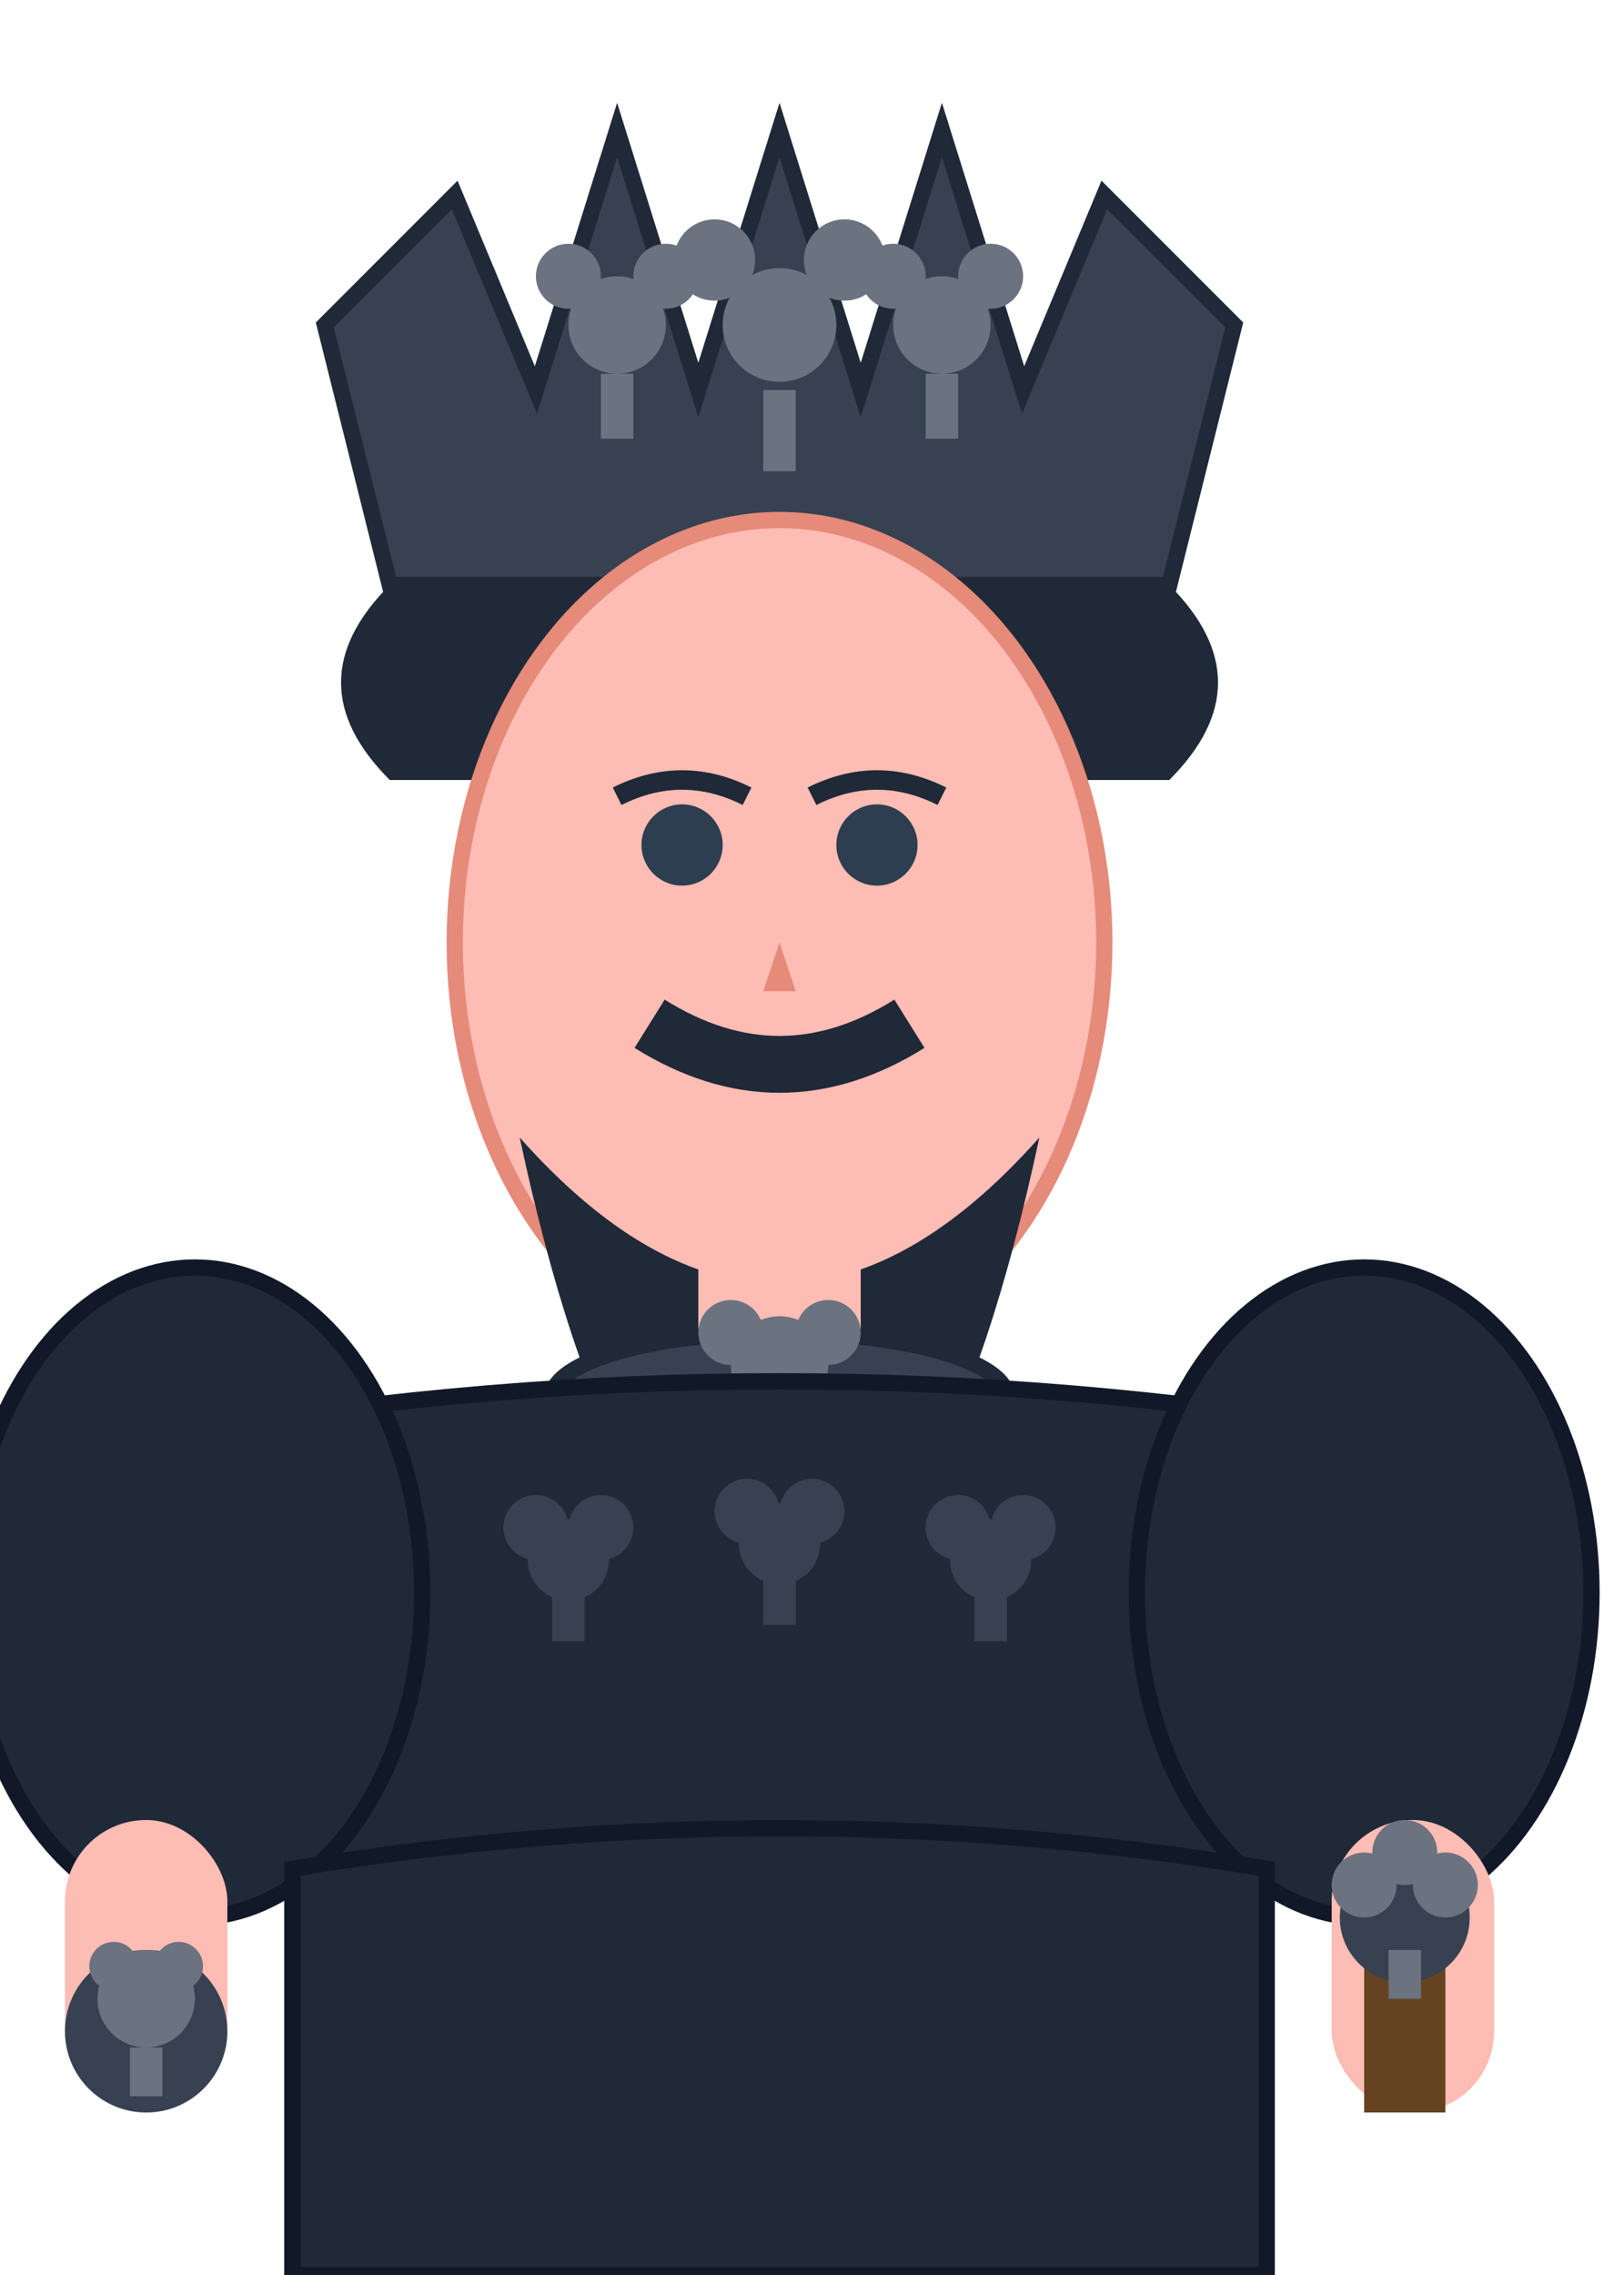 <svg viewBox="0 0 100 140" xmlns="http://www.w3.org/2000/svg">
  <!-- Crown -->
  <path d="M20 20 L28 12 L33 24 L38 8 L43 24 L48 8 L53 24 L58 8 L63 24 L68 12 L76 20 L72 36 L24 36 Z" 
        fill="#374151" stroke="#1F2937" stroke-width="1"/>
  
  <!-- Crown jewels (clubs) -->
  <circle cx="38" cy="20" r="3" fill="#6B7280"/>
  <circle cx="35" cy="17" r="2" fill="#6B7280"/>
  <circle cx="41" cy="17" r="2" fill="#6B7280"/>
  <rect x="37" y="23" width="2" height="4" fill="#6B7280"/>
  
  <circle cx="48" cy="20" r="3.5" fill="#6B7280"/>
  <circle cx="44" cy="16" r="2.5" fill="#6B7280"/>
  <circle cx="52" cy="16" r="2.5" fill="#6B7280"/>
  <rect x="47" y="24" width="2" height="5" fill="#6B7280"/>
  
  <circle cx="58" cy="20" r="3" fill="#6B7280"/>
  <circle cx="55" cy="17" r="2" fill="#6B7280"/>
  <circle cx="61" cy="17" r="2" fill="#6B7280"/>
  <rect x="57" y="23" width="2" height="4" fill="#6B7280"/>

  <!-- Hair -->
  <path d="M24 36 Q18 42 24 48 L72 48 Q78 42 72 36" fill="#1F2937"/>
  
  <!-- Face -->
  <ellipse cx="48" cy="58" rx="20" ry="26" fill="#FDBCB4" stroke="#E68A7A" stroke-width="1"/>

  <!-- Eyes -->
  <circle cx="42" cy="52" r="2.5" fill="#2C3E50"/>
  <circle cx="54" cy="52" r="2.5" fill="#2C3E50"/>
  <path d="M38 49 Q42 47 46 49" stroke="#1F2937" stroke-width="1.2" fill="none"/>
  <path d="M50 49 Q54 47 58 49" stroke="#1F2937" stroke-width="1.2" fill="none"/>

  <!-- Nose -->
  <path d="M48 58 L47 61 L49 61 Z" fill="#E68A7A"/>

  <!-- Mustache -->
  <path d="M40 63 Q48 68 56 63" stroke="#1F2937" stroke-width="3.5" fill="none"/>

  <!-- Beard -->
  <path d="M32 70 Q48 88 64 70 Q58 98 48 98 Q38 98 32 70" fill="#1F2937"/>
  
  <!-- Neck -->
  <rect x="43" y="78" width="10" height="10" fill="#FDBCB4"/>
  
  <!-- Royal collar -->
  <ellipse cx="48" cy="86" rx="14" ry="4" fill="#374151" stroke="#1F2937" stroke-width="1"/>
  <circle cx="48" cy="84" r="3" fill="#6B7280"/>
  <circle cx="45" cy="82" r="2" fill="#6B7280"/>
  <circle cx="51" cy="82" r="2" fill="#6B7280"/>
  <rect x="47" y="87" width="2" height="3" fill="#6B7280"/>

  <!-- Royal robe -->
  <path d="M12 88 Q48 82 84 88 L84 115 Q48 122 12 115 Z" fill="#1F2937" stroke="#111827" stroke-width="1"/>
  
  <!-- Club pattern trim -->
  <circle cx="22" cy="95" r="2.5" fill="#374151"/>
  <circle cx="20" cy="93" r="2" fill="#374151"/>
  <circle cx="24" cy="93" r="2" fill="#374151"/>
  <rect x="21" y="97" width="2" height="3" fill="#374151"/>
  
  <circle cx="35" cy="96" r="2.5" fill="#374151"/>
  <circle cx="33" cy="94" r="2" fill="#374151"/>
  <circle cx="37" cy="94" r="2" fill="#374151"/>
  <rect x="34" y="98" width="2" height="3" fill="#374151"/>
  
  <circle cx="48" cy="95" r="2.5" fill="#374151"/>
  <circle cx="46" cy="93" r="2" fill="#374151"/>
  <circle cx="50" cy="93" r="2" fill="#374151"/>
  <rect x="47" y="97" width="2" height="3" fill="#374151"/>
  
  <circle cx="61" cy="96" r="2.5" fill="#374151"/>
  <circle cx="59" cy="94" r="2" fill="#374151"/>
  <circle cx="63" cy="94" r="2" fill="#374151"/>
  <rect x="60" y="98" width="2" height="3" fill="#374151"/>
  
  <circle cx="74" cy="95" r="2.5" fill="#374151"/>
  <circle cx="72" cy="93" r="2" fill="#374151"/>
  <circle cx="76" cy="93" r="2" fill="#374151"/>
  <rect x="73" y="97" width="2" height="3" fill="#374151"/>
  
  <!-- Sleeves -->
  <ellipse cx="12" cy="98" rx="14" ry="20" fill="#1F2937" stroke="#111827" stroke-width="1"/>
  <ellipse cx="84" cy="98" rx="14" ry="20" fill="#1F2937" stroke="#111827" stroke-width="1"/>
  
  <!-- Arms -->
  <rect x="4" y="112" width="10" height="18" fill="#FDBCB4" rx="5"/>
  <rect x="82" y="112" width="10" height="18" fill="#FDBCB4" rx="5"/>
  
  <!-- Mace (right hand) -->
  <rect x="84" y="118" width="5" height="12" fill="#654321"/>
  <circle cx="86.5" cy="118" r="4" fill="#374151"/>
  <circle cx="84" cy="116" r="2" fill="#6B7280"/>
  <circle cx="89" cy="116" r="2" fill="#6B7280"/>
  <circle cx="86.5" cy="114" r="2" fill="#6B7280"/>
  <rect x="85.5" y="120" width="2" height="3" fill="#6B7280"/>
  
  <!-- Orb (left hand) -->
  <circle cx="9" cy="125" r="5" fill="#374151"/>
  <circle cx="9" cy="123" r="3" fill="#6B7280"/>
  <circle cx="7" cy="121" r="1.5" fill="#6B7280"/>
  <circle cx="11" cy="121" r="1.5" fill="#6B7280"/>
  <rect x="8" y="126" width="2" height="3" fill="#6B7280"/>
  
  <!-- Robe skirt -->
  <path d="M18 115 Q48 110 78 115 L78 140 L18 140 Z" fill="#1F2937" stroke="#111827" stroke-width="1"/>
</svg>